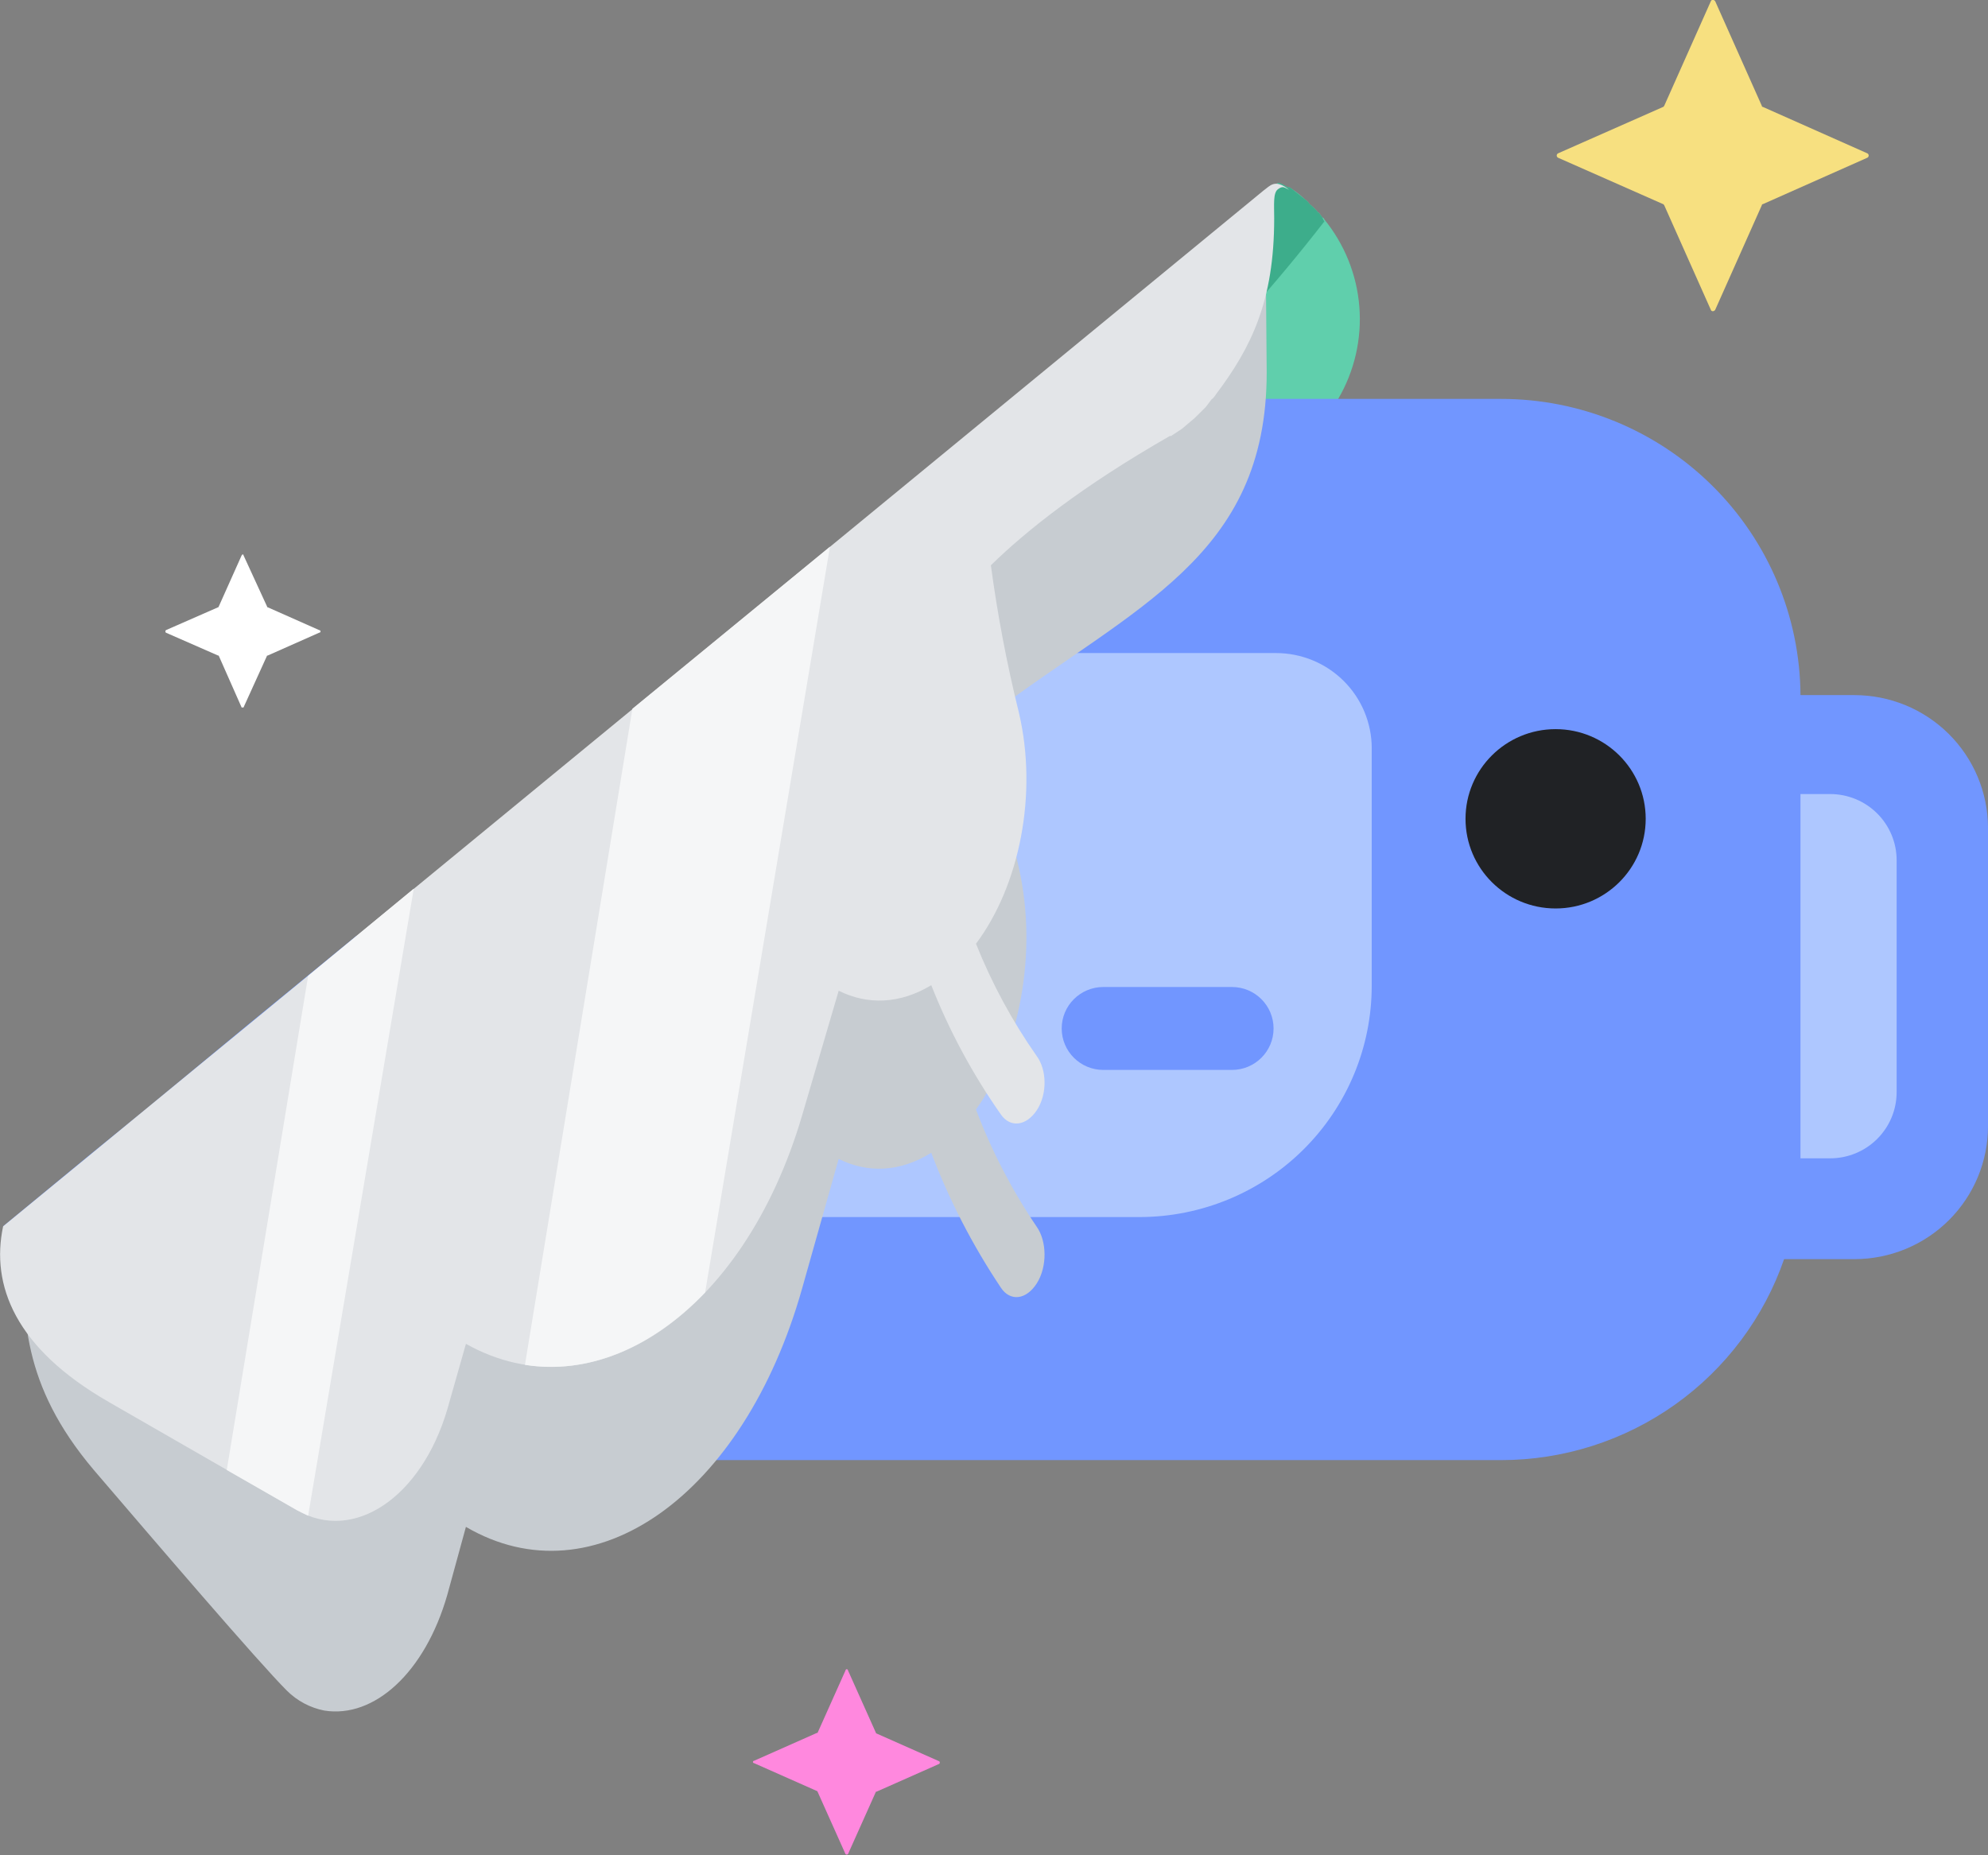 <?xml version="1.0" encoding="UTF-8"?>
<svg fill="none" viewBox="0 0 120 112" xmlns="http://www.w3.org/2000/svg">
<rect x="0" y="0" width="120" height="112" fill="#808080" stroke="none"/>
<path d="m80.775 24.08-0.338 0.56h-19.2s15.675-13.627 15.9-13.589c0.121 0.003 0.239 0.042 0.338 0.112l0.263 0.149h0.113l0.15 0.112c0.268 0.176 0.519 0.376 0.75 0.597 0.118 0.08 0.22 0.181 0.3 0.299 0.193 0.155 0.369 0.33 0.525 0.523h0.037l0.188 0.261 0.15 0.112h-0.037c1.238 1.508 1.985 3.356 2.139 5.298 0.154 1.942-0.291 3.884-1.276 5.566z" fill="#60CFAC"/>
<path d="m79.95 13.403h-0.037c-2.917 3.756-6.087 7.311-9.488 10.64-0.181 0.217-0.382 0.417-0.6 0.597h-5.325l0.675-0.635c0.863-0.784 1.837-1.68 2.888-2.725 3.234-3.22 6.265-6.636 9.075-10.229 0.121 0.003 0.239 0.042 0.338 0.112l0.263 0.149h0.113l0.15 0.112 0.75 0.597c0.118 0.08 0.22 0.181 0.3 0.299 0.193 0.155 0.369 0.33 0.525 0.523h0.037l0.188 0.261 0.15 0.299z" fill="#3DAD8B"/>
<path d="m95.85 41.963h16.088c2.131 0 4.177 0.841 5.687 2.338 1.511 1.497 2.365 3.529 2.375 5.652v18.032c0 2.129-0.849 4.17-2.361 5.676s-3.563 2.351-5.701 2.351h-16.088v-34.048z" fill="#7196FF"/>
<path d="m102.41 47.936h8.063c1.064 0 2.085 0.421 2.837 1.17 0.753 0.749 1.175 1.765 1.175 2.825v14c0 1.06-0.422 2.076-1.175 2.825-0.752 0.749-1.773 1.17-2.837 1.17h-8.063v-22.027 0.037z" fill="#AEC7FF"/>
<path d="m21.525 56.485v19.488h-16.088c-1.93 0.019-3.8-0.673-5.25-1.941l5.25-4.331 3.263-2.651 6.263-5.189 6.562-5.376z" fill="#6592FF"/>
<path d="m108.68 41.963v28.187c3e-3 1.982-0.327 3.95-0.975 5.824-1.22 3.55-3.524 6.632-6.59 8.815-3.066 2.182-6.741 3.356-10.51 3.356h-63.825c-3.769-4e-4 -7.444-1.174-10.51-3.356-3.066-2.182-5.37-5.264-6.59-8.815-0.648-1.874-0.978-3.842-0.975-5.824l54.263-46.069h27.638c4.774-1e-4 9.355 1.88 12.741 5.231 3.387 3.35 5.304 7.899 5.334 12.652z" fill="#7196FF"/>
<path d="m82.8 45.173v14.336c0 3.697-1.472 7.242-4.095 9.86-2.622 2.617-6.18 4.093-9.893 4.103h-20.212c-3.72 0-7.287-1.471-9.917-4.09s-4.108-6.17-4.108-9.873v-5.861l17.7-14.224h24.75c0.758 0 1.509 0.149 2.21 0.438 0.701 0.289 1.337 0.712 1.874 1.246 0.536 0.534 0.962 1.168 1.252 1.865 0.29 0.698 0.44 1.445 0.44 2.2z" fill="#AEC7FF"/>
<path d="m93.9 54.843c3.003 0 5.438-2.424 5.438-5.413s-2.434-5.413-5.438-5.413c-3.003 0-5.438 2.424-5.438 5.413s2.434 5.413 5.438 5.413z" fill="#202225"/>
<path d="m74.363 59.584h-7.763c-1.388 0-2.513 1.12-2.513 2.501v0.004c0 1.381 1.125 2.501 2.513 2.501h7.763c1.388 0 2.512-1.12 2.512-2.501v-0.004c0-1.381-1.125-2.501-2.512-2.501z" fill="#7196FF"/>
<path d="m50.775 59.584h-7.763c-1.388 0-2.513 1.12-2.513 2.501v0.004c0 1.381 1.125 2.501 2.513 2.501h7.763c1.388 0 2.513-1.12 2.513-2.501v-0.004c0-1.381-1.125-2.501-2.513-2.501z" fill="#7196FF"/>
<g style="mix-blend-mode:multiply">
<path d="m1.387 75.04c0 4.405-0.113 8.512 4.275 13.701 3.675 4.293 9.938 11.611 11.662 13.328 0.615 0.611 1.398 1.027 2.25 1.195 3 0.485 6.075-2.277 7.425-6.981l1.125-4.107c7.725 4.517 16.762-1.904 20.288-14.373l2.212-7.84c1.725 0.859 3.675 0.821 5.588-0.373 1.088 2.862 2.497 5.592 4.2 8.139 0.562 0.859 1.538 0.747 2.175-0.261s0.6-2.539 0-3.397c-1.499-2.214-2.732-4.594-3.675-7.093 2.625-3.659 3.75-9.445 2.587-14.597-0.727-3.054-1.29-6.145-1.688-9.259 8.662-6.533 16.65-9.483 16.65-20.645 0-0.859-0.075-8.251-0.075-8.251l-75 60.816z" fill="#C7CCD1"/>
</g>
<path d="m6.563 84.635 11.362 6.533c3.413 1.979 7.5-0.747 9.075-6.085l1.125-3.957c7.725 4.331 16.762-1.792 20.288-13.776l2.212-7.541c1.725 0.859 3.675 0.821 5.588-0.336 1.087 2.756 2.497 5.375 4.2 7.803 0.562 0.821 1.538 0.709 2.175-0.261s0.6-2.427 0-3.248c-1.484-2.116-2.717-4.396-3.675-6.795 2.625-3.509 3.75-9.035 2.587-13.963-0.724-2.929-1.288-5.895-1.688-8.885 2.138-2.091 5.513-4.779 10.8-7.803h0.075l0.675-0.448 0.263-0.224 0.487-0.411 0.3-0.299 0.375-0.373 0.338-0.448c0.107-0.081 0.196-0.183 0.263-0.299 2.138-2.837 3.525-5.637 3.525-10.64 0-0.821-0.075-1.531 0.225-1.755s0.375-0.112 0.675 0.037c-0.863-0.709-1.163-0.224-1.538 0.037l-76.087 62.533c-0.75 3.547 0.713 7.355 6.375 10.603z" fill="#E3E5E8"/>
<path d="m42.562 78.027 7.537-45.024-11.925 9.781-6.487 39.611c3.788 0.597 7.65-1.008 10.875-4.368z" fill="#F5F6F7"/>
<path d="m18.6 58.912-4.912 29.829 4.237 2.427 0.675 0.336 6.375-37.856-6.375 5.264z" fill="#F5F6F7"/>
<path d="m106.42 12.32 6.3-2.8c0.024-0.013 0.043-0.032 0.057-0.055 0.013-0.023 0.021-0.049 0.021-0.076 0-0.027-8e-3 -0.053-0.021-0.076-0.014-0.023-0.033-0.042-0.057-0.055l-6.3-2.8c-0.02 0-0.039-0.008-0.053-0.022-0.014-0.014-0.022-0.033-0.022-0.053l-2.812-6.309c-0.075-0.112-0.225-0.112-0.263 0l-2.812 6.309c-0.038 0.037-0.038 0.075-0.075 0.075l-6.338 2.8c-0.023 0.013-0.043 0.032-0.057 0.055s-0.021 0.049-0.021 0.076c0 0.027 0.007 0.053 0.021 0.076s0.033 0.042 0.057 0.055l6.338 2.8c0.037 0 0.037 0.037 0.075 0.075l2.812 6.309c0.038 0.112 0.188 0.112 0.263 0l2.812-6.309c0-0.02 8e-3 -0.039 0.022-0.053s0.033-0.022 0.053-0.022z" fill="#F7E080"/>
<path d="m52.912 108.16 3.788-1.68c0.018-0.021 0.029-0.047 0.029-0.075s-0.01-0.054-0.029-0.075l-3.788-1.68c-0.01 0-0.019-4e-3 -0.026-0.011-0.007-7e-3 -0.011-0.016-0.011-0.026l-1.688-3.771c0-0.019-0.008-0.038-0.022-0.052s-0.033-0.022-0.053-0.022-0.039 8e-3 -0.053 0.022c-0.014 0.014-0.022 0.033-0.022 0.052l-1.688 3.771h-0.037l-3.788 1.68c-0.02 0-0.039 8e-3 -0.053 0.022-0.014 0.014-0.022 0.033-0.022 0.053 0 0.019 0.008 0.038 0.022 0.052 0.014 0.014 0.033 0.022 0.053 0.022l3.788 1.68c0.01 0 0.019 4e-3 0.026 0.011s0.011 0.017 0.011 0.027l1.688 3.77c0.021 0.019 0.047 0.029 0.075 0.029s0.054-0.01 0.075-0.029l1.688-3.77h0.037z" fill="#FF88DE"/>
<path d="m16.162 39.573 3.112-1.381c0.02 0 0.039-0.008 0.053-0.022 0.014-0.014 0.022-0.033 0.022-0.053s-0.008-0.039-0.022-0.053c-0.014-0.014-0.033-0.022-0.053-0.022l-3.112-1.381c-0.037 0-0.037 0-0.037-0.037l-1.425-3.099c0-0.075-0.075-0.075-0.113 0l-1.387 3.099c0 0.01-0.004 0.019-0.011 0.026-0.007 7e-3 -0.017 0.011-0.027 0.011l-3.15 1.381c-0.018 0.021-0.029 0.047-0.029 0.075 0 0.028 0.01 0.054 0.029 0.075l3.15 1.381h0.037l1.387 3.136h0.113l1.425-3.136h0.037z" fill="#fff"/>
</svg>

